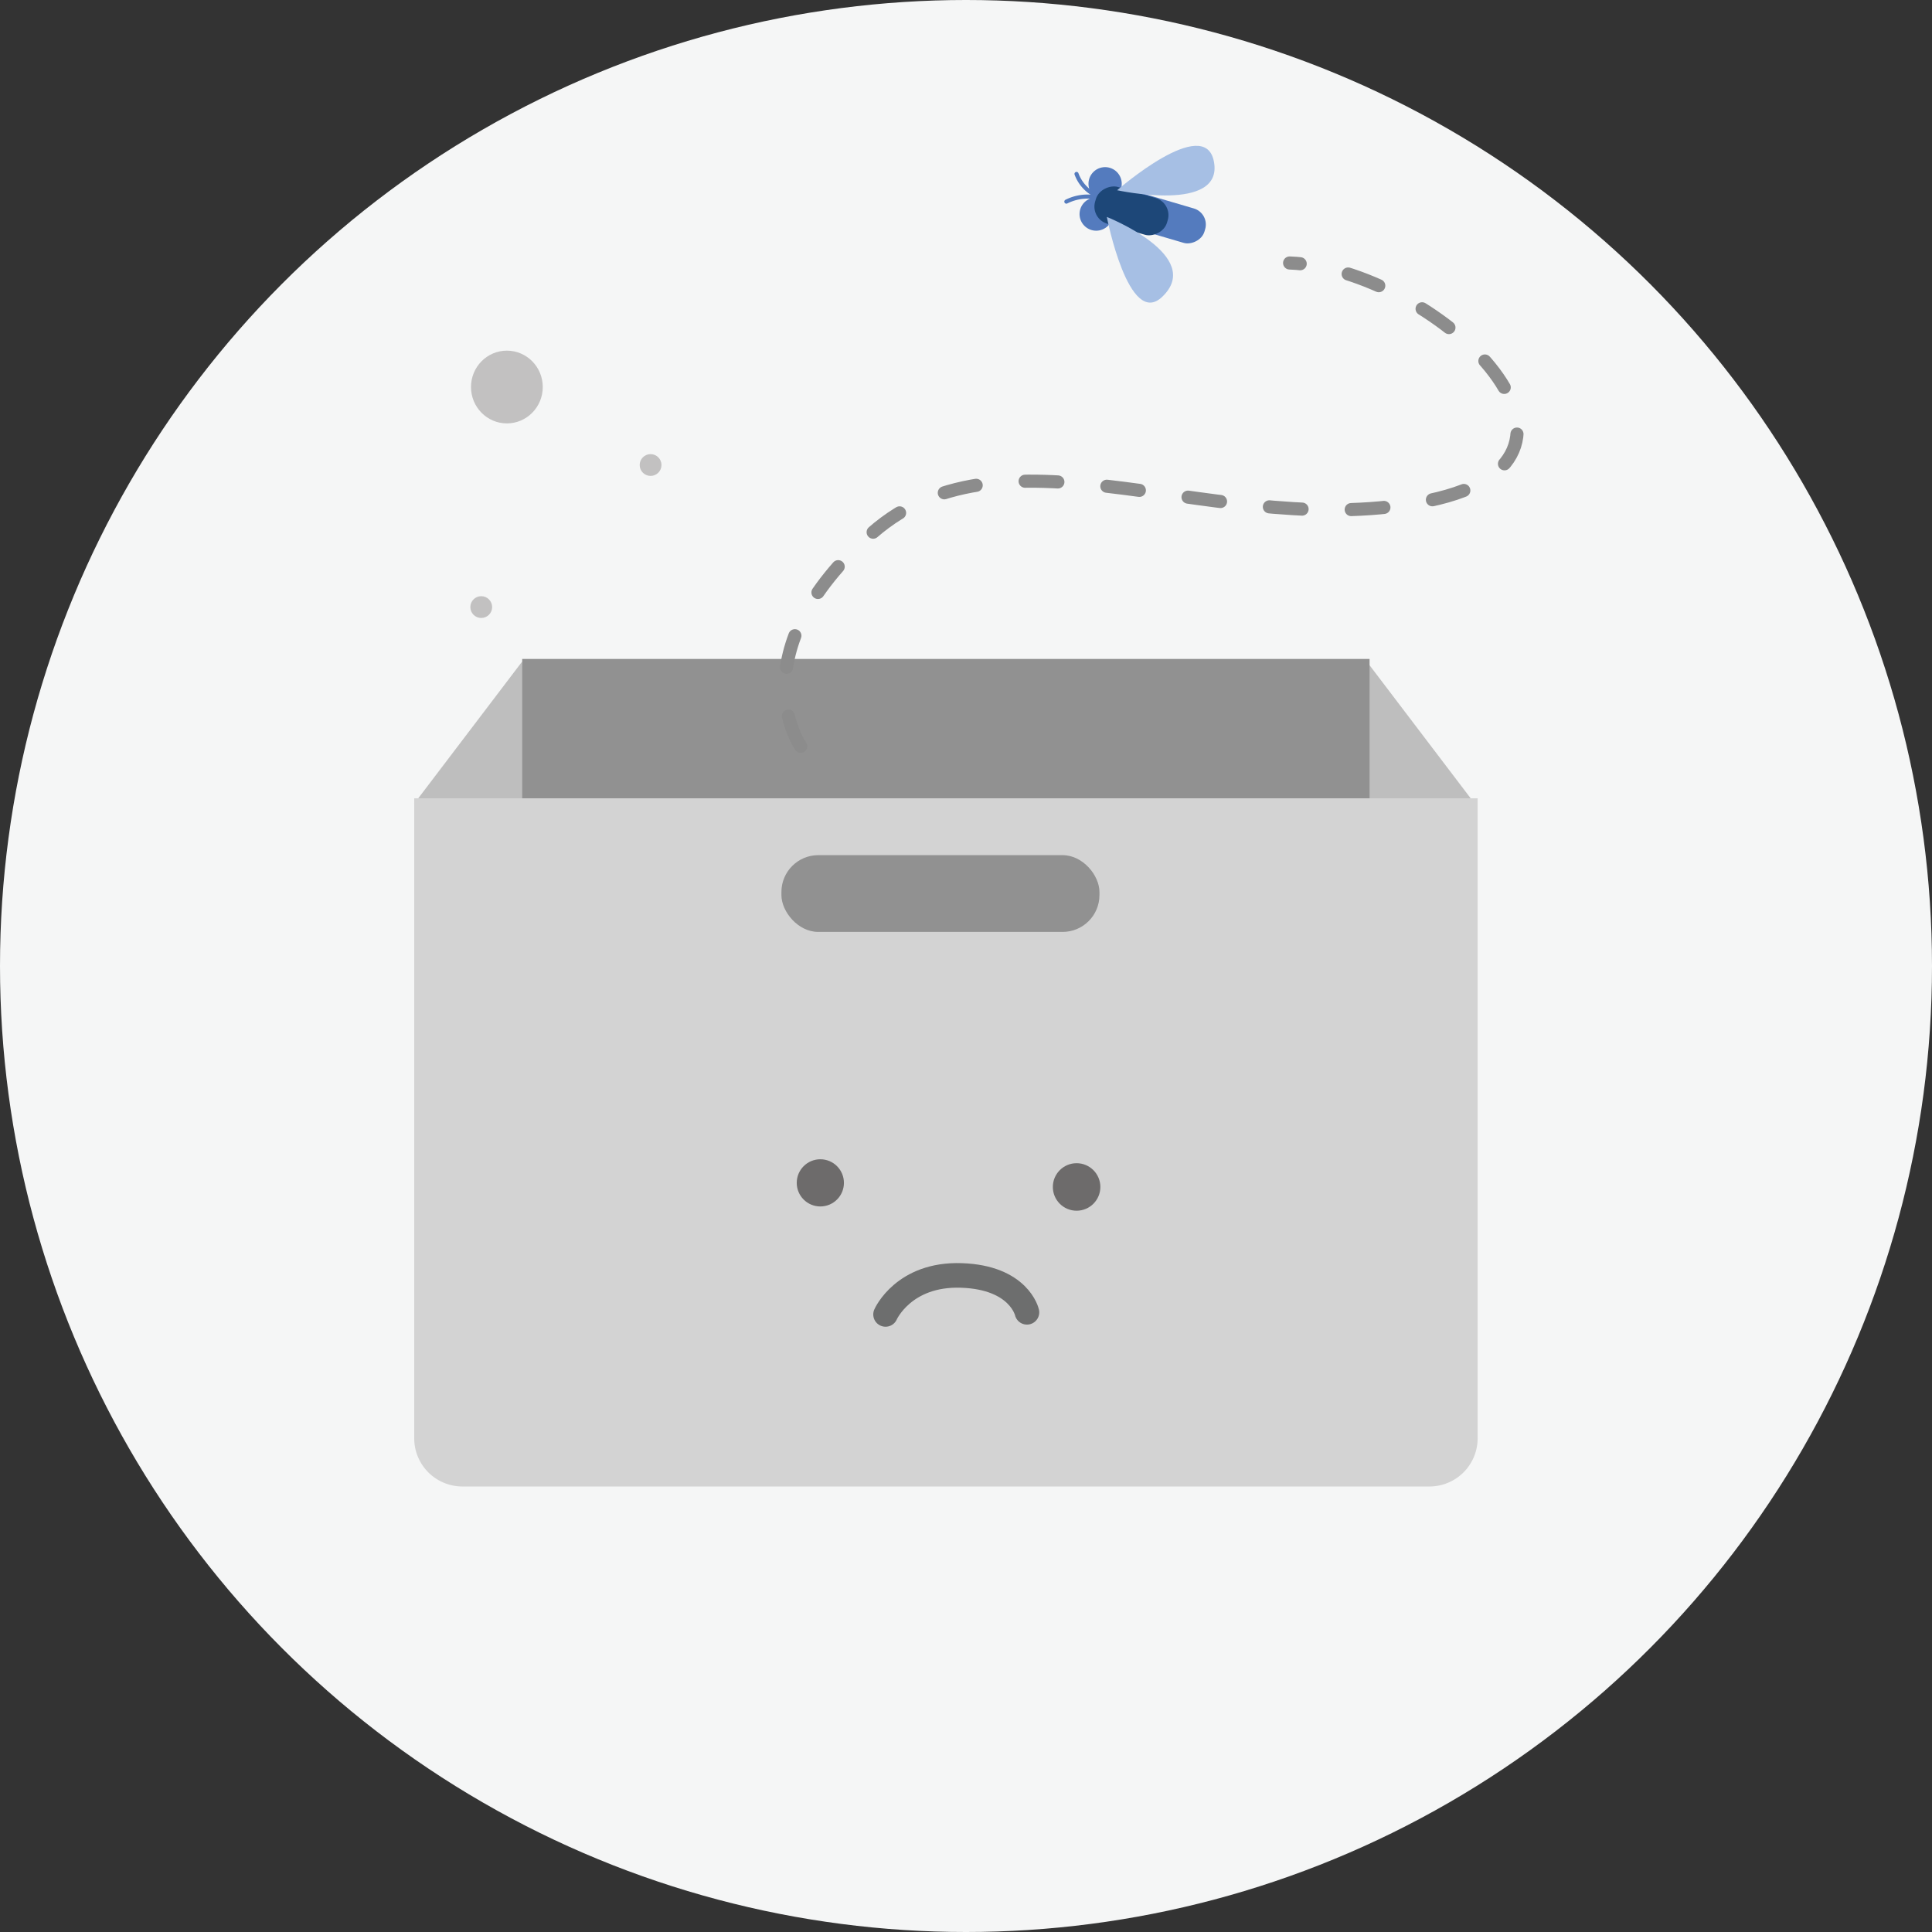 <svg id="Layer_1" data-name="Layer 1" xmlns="http://www.w3.org/2000/svg" viewBox="0 0 235.82 235.82"><rect x="0" y="0" width="235.82" height="235.82" fill="#333333" stroke="none"/><defs><style>.cls-1{fill:#f5f6f6;}.cls-2,.cls-5{fill:#6d6b6b;}.cls-2{opacity:0.4;}.cls-3{fill:#919191;}.cls-4{fill:#d3d3d3;}.cls-6{fill:#547bbe;}.cls-10,.cls-11,.cls-7{fill:none;stroke-linecap:round;}.cls-7{stroke:#547bbe;stroke-width:0.5px;}.cls-10,.cls-7{stroke-linejoin:round;}.cls-8{fill:#1d4778;}.cls-9{fill:#a6bfe4;}.cls-10{stroke:#6d6e6e;stroke-width:3px;}.cls-11{stroke:#8c8c8c;stroke-miterlimit:10;stroke-width:1.6px;stroke-dasharray:4 6;}.cls-12{fill:#c2c1c1;}</style></defs><title>Artboard 1</title><circle class="cls-1" cx="117.91" cy="117.91" r="117.91"/><polygon class="cls-2" points="50.55 98.1 63.74 80.74 64.44 98.1 50.55 98.1"/><polygon class="cls-2" points="180.01 98.1 166.82 80.74 166.13 98.1 180.01 98.1"/><rect class="cls-3" x="63.74" y="80.43" width="103.43" height="40.96"/><path class="cls-4" d="M50.55,97.44H180.36a0,0,0,0,1,0,0v78.12a5.88,5.88,0,0,1-5.87,5.88H56.43a5.88,5.88,0,0,1-5.87-5.87V97.44A0,0,0,0,1,50.55,97.44Z"/><circle class="cls-5" cx="100.13" cy="144.38" r="2.88"/><circle class="cls-5" cx="131.41" cy="144.88" r="2.9"/><rect class="cls-6" x="138.47" y="19.56" width="4.38" height="13.36" rx="2.04" ry="2.04" transform="translate(75.83 153.8) rotate(-73.63)"/><circle class="cls-6" cx="133.8" cy="26.13" r="2.03"/><circle class="cls-6" cx="134.89" cy="22.43" r="2.03"/><path class="cls-7" d="M130.16,24.61a5.77,5.77,0,0,1,4.72-.21"/><path class="cls-7" d="M131.4,21.23a4.7,4.7,0,0,0,3.53,3"/><rect class="cls-8" x="135.78" y="21.17" width="4.67" height="9.14" rx="2.17" ry="2.17" transform="translate(74.48 151) rotate(-73.63)"/><path class="cls-9" d="M135.1,26.48s2.66,13.69,6.77,9.74C147.08,31.23,135.1,26.48,135.1,26.48Z"/><path class="cls-9" d="M136.36,23.22s10.7-9.34,11.81-3.5C149.38,26.07,136.36,23.22,136.36,23.22Z"/><path class="cls-10" d="M108.09,160.44s2.19-5,9.26-4.76,8,4.5,8,4.5"/><path class="cls-11" d="M97.74,91.1s-8-11.34,8.67-26,42.66,1.33,68-4,.33-28.34-17-29"/><rect class="cls-3" x="95.38" y="104.38" width="38.82" height="9.37" rx="4.5" ry="4.5"/><ellipse class="cls-12" cx="61.87" cy="47.24" rx="4.38" ry="4.44"/><circle class="cls-12" cx="79.41" cy="56.76" r="1.33"/><circle class="cls-12" cx="58.74" cy="74.1" r="1.33"/></svg>
